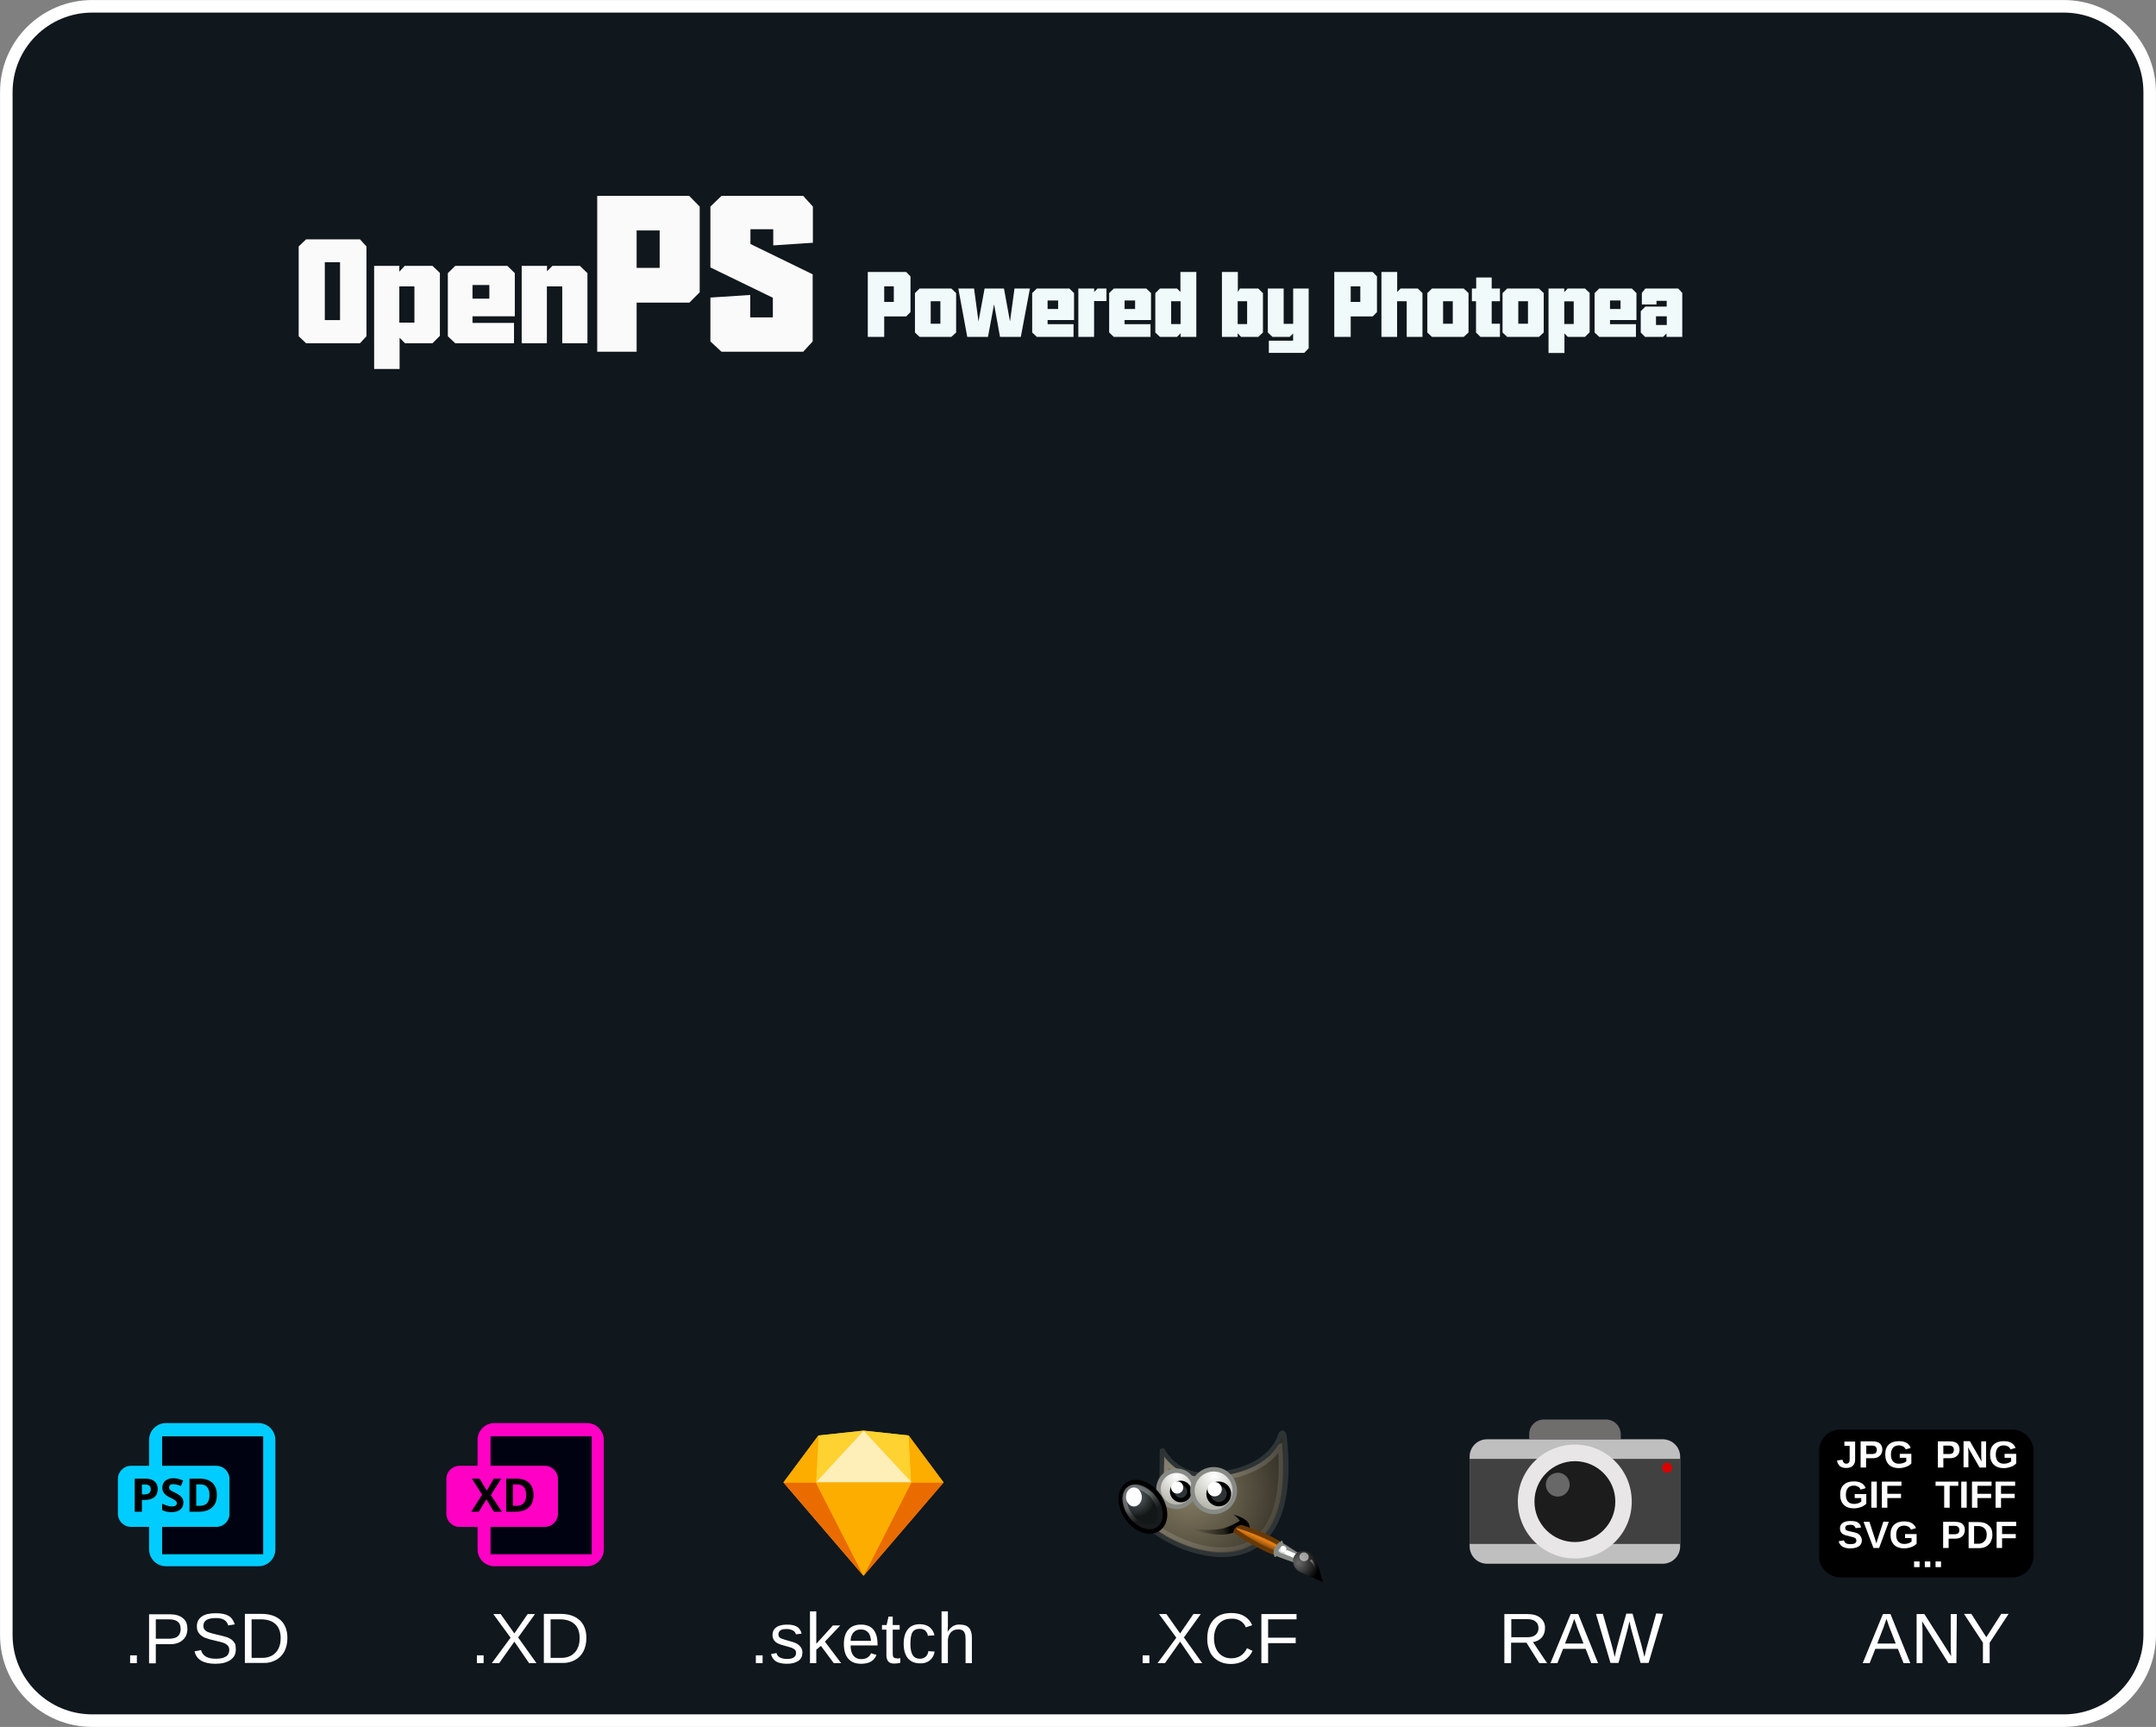 <svg xmlns="http://www.w3.org/2000/svg" viewBox="0 0 1024 820" width="1024" height="820">
	<rect x="0" y="0" width="1024" height="820" fill="#808080" stroke="none"/>
	<defs>
		<radialGradient id="grd1" gradientUnits="userSpaceOnUse"  cx="564.91" cy="708.81" r="58.85">
			<stop offset="0" stop-color="#857c63"  />
			<stop offset="1" stop-color="#221f19"  />
		</radialGradient>
		<linearGradient id="grd2" gradientUnits="userSpaceOnUse"  x1="590.501" y1="723.921" x2="567.141" y2="728.561">
			<stop offset="0" stop-color="#000000"  />
			<stop offset="1" stop-color="#000000" stop-opacity="0" />
		</linearGradient>
		<linearGradient id="grd3" gradientUnits="userSpaceOnUse"  x1="569.693" y1="694.793" x2="621.633" y2="753.753">
			<stop offset="0" stop-color="#ffffff"  />
			<stop offset="1" stop-color="#ffffff" stop-opacity="0" />
		</linearGradient>
		<radialGradient id="grd4" gradientUnits="userSpaceOnUse"  cx="558.763" cy="700.86" r="12.52">
			<stop offset="0" stop-color="#ffffff"  />
			<stop offset="1" stop-color="#b9b9b0"  />
		</radialGradient>
		<radialGradient id="grd5" gradientUnits="userSpaceOnUse"  cx="539.41" cy="710.99" r="9.39">
			<stop offset="0" stop-color="#5b676b"  />
			<stop offset="1" stop-color="#141718"  />
		</radialGradient>
		<linearGradient id="grd6" gradientUnits="userSpaceOnUse"  x1="540.545" y1="712.544" x2="545.115" y2="719.164">
			<stop offset="0" stop-color="#ffffff"  />
			<stop offset="1" stop-color="#242424"  />
		</linearGradient>
		<radialGradient id="grd7" gradientUnits="userSpaceOnUse"  cx="576.479" cy="700.74" r="14.711">
			<stop offset="0" stop-color="#ffffff"  />
			<stop offset="1" stop-color="#b9b9b0"  />
		</radialGradient>
		<linearGradient id="grd8" gradientUnits="userSpaceOnUse"  x1="598.63" y1="727.594" x2="594.22" y2="737.234">
			<stop offset="0" stop-color="#6e3d09"  />
			<stop offset="0.24" stop-color="#ea8113"  />
			<stop offset="0.62" stop-color="#5c3307"  />
			<stop offset="1" stop-color="#e07c12"  />
		</linearGradient>
		<linearGradient id="grd9" gradientUnits="userSpaceOnUse"  x1="611.024" y1="739.37" x2="612.954" y2="735.48">
			<stop offset="0" stop-color="#bdbdbd"  />
			<stop offset="0.33" stop-color="#e2e2e2"  />
			<stop offset="0.67" stop-color="#a3a3a3"  />
			<stop offset="1" stop-color="#dddddd"  />
		</linearGradient>
		<radialGradient id="grd10" gradientUnits="userSpaceOnUse"  cx="616.68" cy="742.05" r="10.21">
			<stop offset="0" stop-color="#696969"  />
			<stop offset="1" stop-color="#000000"  />
		</radialGradient>
		<linearGradient id="grd11" gradientUnits="userSpaceOnUse"  x1="622.397" y1="740.179" x2="624.867" y2="744.769">
			<stop offset="0" stop-color="#ffffff"  />
			<stop offset="1" stop-color="#ffffff" stop-opacity="0" />
		</linearGradient>
		<linearGradient id="grd12" gradientUnits="userSpaceOnUse"  x1="585.031" y1="725.495" x2="581.12" y2="726.436">
			<stop offset="0" stop-color="#000000"  />
			<stop offset="1" stop-color="#000000" stop-opacity="0" />
		</linearGradient>
	</defs>
	<style>
		tspan { white-space:pre }
		.shp0 { fill: #10171d;stroke: #ffffff;stroke-width: 5.96 } 
		.shp1 { fill: #000211 } 
		.shp2 { fill: #00ccff } 
		.shp3 { fill: #000000 } 
		.shp4 { fill: #ff00c4 } 
		.shp5 { fill: #fdb300 } 
		.shp6 { fill: #ea6c00 } 
		.shp7 { fill: #fdad00 } 
		.shp8 { fill: #fdd231 } 
		.shp9 { fill: #feeeb7 } 
		.shp10 { fill: url(#grd1);stroke: #2e3436;stroke-width: 2.11 } 
		.shp11 { fill: url(#grd2) } 
		.shp12 { opacity: 0.18;fill: none;stroke: url(#grd3);stroke-width: 2.11 } 
		.shp13 { fill: url(#grd4);stroke: #888a85;stroke-width: 2.11 } 
		.shp14 { fill: url(#grd5);stroke: #000000;stroke-width: 2.11 } 
		.shp15 { fill: #2e3436;stroke: #000000;stroke-width: 2.11 } 
		.shp16 { opacity: 0.278;fill: none;stroke: url(#grd6);stroke-width: 2.1 } 
		.shp17 { fill: #ffffff } 
		.shp18 { fill: url(#grd7);stroke: #888a85;stroke-width: 2.11 } 
		.shp19 { fill: url(#grd8);stroke: #673907;stroke-linecap:round;stroke-width: 2.11 } 
		.shp20 { fill: url(#grd9);stroke: #888a85;stroke-linecap:round;stroke-width: 2.11 } 
		.shp21 { fill: none;stroke: #ffffff;stroke-linecap:round;stroke-linejoin:round;stroke-width: 2.11 } 
		.shp22 { fill: url(#grd10) } 
		.shp23 { opacity: 0.529;fill: #ffffff } 
		.shp24 { opacity: 0.431;fill: url(#grd11) } 
		.shp25 { fill: url(#grd12) } 
		.shp26 { fill: #706d6d } 
		.shp27 { fill: #bfbfbf } 
		.shp28 { fill: #414141 } 
		.shp29 { fill: #e8e6e6 } 
		.shp30 { fill: #1c1c1c } 
		.shp31 { fill: #686868 } 
		.shp32 { fill: #da0100 } 
	</style>
	<path id="Layer" class="shp0" d="M3,43.7v732.7c0,22.4 18.3,40.6 40.8,40.6h936.4c22.5,0 40.8,-18.2 40.8,-40.7v-732.6c0,-22.5 -18.3,-40.7 -40.8,-40.7h-936.4c-22.5,0 -40.8,18.2 -40.8,40.7z" />
	<path id="Layer" class="shp1" d="M70.8,683.7v52c0,4.4 3.6,8 8,8h44c4.4,0 8,-3.6 8,-8v-52c0,-4.4 -3.6,-8 -8,-8h-44c-4.4,0 -8,3.6 -8,8z" />
	<path id="Layer" class="shp2" d="M122.8,675.7c4.4,0 8,3.6 8,8v52c0,4.4 -3.6,8 -8,8h-44c-4.4,0 -8,-3.6 -8,-8v-10.7h-8.6c-3.4,0 -6.2,-2.8 -6.2,-6.2v-16.6c0,-3.4 2.8,-6.2 6.2,-6.2h8.6v-12.3c0,-4.4 3.6,-8 8,-8zM77,738h48v-56h-48v14h25.8c3.4,0 6.2,2.8 6.2,6.2v16.6c0,3.4 -2.8,6.2 -6.2,6.2h-25.8z" />
	<path id="Layer" class="shp3" d="M74.9,707c0,1.7 -0.5,3 -1.6,3.9c-1.1,0.9 -2.6,1.3 -4.5,1.3h-1.4v5.6h-3.4v-15.7h5c1.9,0 3.3,0.4 4.3,1.2c1.1,0.9 1.6,2.1 1.6,3.7zM67.4,709.6h1.1c1,0 1.8,-0.2 2.3,-0.6c0.5,-0.4 0.8,-1 0.8,-1.8c0,-0.8 -0.2,-1.4 -0.6,-1.7c-0.4,-0.4 -1.1,-0.6 -2,-0.6h-1.6zM85.6,716.8c-1,0.8 -2.4,1.2 -4.2,1.2c-1.5,0 -3.1,-0.3 -4.4,-1v-3c1.1,0.5 2,0.8 2.7,1c0.7,0.2 1.4,0.3 2,0.3c0.7,0 1.3,-0.1 1.7,-0.4c0.4,-0.3 0.6,-0.7 0.6,-1.2c0,-0.3 -0.1,-0.6 -0.3,-0.8c-0.2,-0.3 -0.5,-0.5 -0.8,-0.7c-0.3,-0.2 -1,-0.6 -2,-1.1c-0.8,-0.3 -1.5,-0.8 -2.2,-1.3c-0.5,-0.4 -0.9,-0.9 -1.2,-1.5c-0.3,-0.6 -0.4,-1.3 -0.4,-1.9c0,-1.4 0.5,-2.5 1.4,-3.3c1.1,-0.8 2.5,-1.3 3.9,-1.2c0.8,0 1.6,0.1 2.3,0.3c0.7,0.2 1.5,0.5 2.3,0.8l-1.1,2.6c-0.8,-0.3 -1.5,-0.6 -2.1,-0.7c-0.5,-0.1 -1.1,-0.2 -1.6,-0.2c-0.6,0 -1.1,0.2 -1.4,0.4c-0.3,0.2 -0.5,0.7 -0.5,1.2c0,0.3 0.1,0.5 0.2,0.8c0.1,0.2 0.3,0.4 0.6,0.6c0.3,0.2 1,0.6 2.1,1.1c1.2,0.5 2.2,1.2 3,2.1c0.7,0.7 0.9,1.5 0.9,2.6c0,1.4 -0.5,2.5 -1.5,3.3zM100.8,715.7c-1.5,1.4 -3.6,2.1 -6.4,2.1h-4.4v-15.7h4.9c2.6,0 4.6,0.7 6,2c1.4,1.4 2.1,3.3 2.1,5.7c0,2.6 -0.7,4.6 -2.2,5.9zM99.5,709.9c0,-3.4 -1.5,-5.1 -4.5,-5.1h-1.8v10.2h1.4c3.3,0.1 4.9,-1.6 4.9,-5.1z" />
	<path id="Layer" class="shp1" d="M226.8,683.7v52c0,4.4 3.6,8 8,8h44c4.4,0 8,-3.6 8,-8v-52c0,-4.4 -3.6,-8 -8,-8h-44c-4.4,0 -8,3.6 -8,8z" />
	<path id="Layer" class="shp4" d="M278.8,675.7c4.4,0 8,3.6 8,8v52c0,4.4 -3.6,8 -8,8h-44c-4.4,0 -8,-3.6 -8,-8v-10.7h-8.6c-3.4,0 -6.2,-2.8 -6.2,-6.2v-16.6c0,-3.4 2.8,-6.2 6.2,-6.2h8.6v-12.3c0,-4.4 3.6,-8 8,-8zM233,738h48v-56h-48v14h25.8c3.4,0 6.2,2.8 6.2,6.2v16.6c0,3.4 -2.8,6.2 -6.2,6.2h-25.8z" />
	<path id="Layer" class="shp3" d="M233.1,709.9l5.3,7.9h-3.8l-3.6,-5.9l-3.6,5.9h-3.6l5.2,-8.1l-4.9,-7.6h3.7l3.4,5.7l3.3,-5.7h3.6zM251.2,715.7c-1.5,1.4 -3.6,2.1 -6.4,2.1h-4.4v-15.7h4.9c2.6,0 4.6,0.7 6,2c1.4,1.4 2.1,3.3 2.1,5.7c0,2.6 -0.7,4.6 -2.2,5.9zM245.4,704.8h-1.8v10.2h1.4c3.3,0.1 4.9,-1.6 4.9,-5.1c0,-3.4 -1.5,-5.1 -4.5,-5.1z" />
	<path id="Layer" class="shp5" d="M372.1,703.9l38,44.3l38,-44.3l-16.6,-22.3l-21.4,-2.3l-21.4,2.3z" />
	<path id="Layer" class="shp6" d="M372.1,703.9l38,44.3l-22.6,-44.3zM432.8,703.9l-22.6,44.3l38,-44.3z" />
	<path id="Layer" class="shp7" d="M410.2,748.2l22.6,-44.3h-45.3z" />
	<g id="Layer">
		<path id="Layer" class="shp8" d="M410.2,679.3l-21.4,2.3l-1.2,22.3zM432.8,703.9l-1.2,-22.3l-21.4,-2.3z" />
		<path id="Layer" class="shp7" d="M448.2,703.9l-16.6,-22.3l1.2,22.3zM387.5,703.9l1.2,-22.3l-16.6,22.3z" />
		<path id="Layer" class="shp9" d="M410.2,679.3l-22.6,24.5h45.3z" />
	</g>
	<g id="Layer">
		<g id="Layer">
			<path id="Layer" class="shp3" d="M600.2,729.2c0,-5.14 -9.61,-9.3 -21.5,-9.3c-11.89,0 -21.5,4.16 -21.5,9.3c0,5.14 9.61,9.3 21.5,9.3c11.89,0 21.5,-4.16 21.5,-9.3z" />
		</g>
		<path id="Layer" class="shp10" d="M551.7,704.2c0,0 3.7,8.6 -11.6,13.1c2.7,15 79.7,52.7 70,-35.3c-0.3,-2.1 -1.5,-2.4 -2.2,-0.2c-0.7,2.2 -6,17.7 -35.7,18.5c-14.2,0.3 -20.3,-12.2 -20.3,-12.2z" />
		<path id="Layer" class="shp11" d="M563.2,725.2c13.1,4.6 22.6,4.9 26.4,-0.5c0.3,1 2.2,2 3.2,4.5c0.5,-2.9 1.5,-4.3 -0.2,-6.5c-1.7,-2.2 -6.7,-3.6 -6.7,-3.6c0,0 1.9,1.5 3,3c-4.2,3.3 -11.5,5.9 -25.7,3.1z" />
		<path id="Layer" class="shp12" d="M608,686.7c-1.5,2.5 -3.4,4.7 -5.7,6.5c-5.5,4.6 -14.9,8.8 -30.1,9.2c-8.9,0.2 -14.7,-4.1 -18.2,-7.9l-0.3,9.4c0.3,0.9 0.9,2.9 -0.1,5.7c-1.1,3 -4.5,6.1 -10.5,8.4c0.5,1.1 1,2.2 2.6,3.8c2.6,2.5 5.6,4.7 8.8,6.5c7.2,4.1 16.5,7.4 25.1,7.5c8.7,0.2 16.6,-2.6 22,-10.5c5.1,-7.3 7.8,-19.7 6.4,-38.6z" />
		<path id="Layer" class="shp13" d="M563.1,699.5c-4.1,-2.4 -9.3,-1 -11.7,3.1c-2.4,4.1 -1,9.3 3.1,11.7c1.3,0.8 2.8,1.2 4.3,1.2c4.7,0 8.5,-3.9 8.5,-8.6c0,-3 -1.6,-5.9 -4.2,-7.4z" />
		<path id="Layer" class="shp14" d="M535.3,705c-4.1,3 -4,10 0.1,15.8c4.1,5.8 10.8,8.1 14.9,5.1c4.1,-3 4.1,-10 -0.1,-15.8c-4.1,-5.7 -10.8,-8.1 -14.9,-5.1z" />
		<path id="Layer" class="shp15" d="M560.8,704.1c-2.2,0 -4.1,1.9 -4.1,4.1c0,2.2 1.9,4.1 4.1,4.1c2.2,0 4.1,-1.8 4.1,-4.1c0,-2.3 -1.9,-4.1 -4.1,-4.1z" />
		<path id="Layer" class="shp16" d="M536.1,706.9c-1.3,1 -2.1,2.7 -2,5c0.2,2.8 1.2,5.5 2.9,7.7c1.6,2.3 3.9,4 6.5,4.9c2.2,0.7 4,0.5 5.4,-0.5c1.3,-1 2.1,-2.8 2,-5.1c-0.1,-2.8 -1.1,-5.4 -2.8,-7.6c-1.6,-2.2 -3.9,-3.9 -6.5,-4.8c-2.3,-0.8 -4.2,-0.6 -5.5,0.4z" />
		<path id="Layer" class="shp17" d="M540.4,706.9c-1.1,-0.8 -2.6,-0.8 -3.7,0c-1.2,0.8 -1.9,2.3 -1.9,3.9c0,1.5 0.7,3 1.9,3.9c1.1,0.8 2.6,0.8 3.7,0c1.2,-0.8 1.9,-2.3 1.9,-3.9c0,-1.5 -0.7,-3 -1.9,-3.9zM559.1,703.4c-1.6,0 -2.9,1.3 -2.9,2.9v0c0,1.6 1.3,2.9 2.9,2.9c1.6,0 2.9,-1.3 2.9,-2.9c0,-1.6 -1.2,-2.9 -2.9,-2.9z" />
		<path id="Layer" class="shp18" d="M581.5,699c-4.9,-2.8 -11,-1.1 -13.8,3.7c-2.8,4.9 -1.1,11 3.7,13.8c1.6,0.9 3.3,1.4 5.1,1.4c5.5,0 10,-4.5 10,-10.1c0,-3.6 -1.9,-6.9 -5,-8.8z" />
		<path id="Layer" class="shp15" d="M578.8,704.5c-2.6,0 -4.8,2.1 -4.8,4.8v0c0,2.7 2.2,4.9 4.9,4.9c2.6,0 4.8,-2.2 4.8,-4.9c0,-2.7 -2.2,-4.8 -4.9,-4.8z" />
		<path id="Layer" class="shp17" d="M576.9,703.7c-1.9,0 -3.4,1.5 -3.4,3.4v0c0,1.9 1.5,3.4 3.4,3.4c1.9,0 3.4,-1.5 3.4,-3.4c0,-1.9 -1.5,-3.4 -3.4,-3.4z" />
		<path id="Layer" class="shp19" d="M607.2,737.9l2,-3.9c-7.3,-5.3 -20.7,-9.2 -20.7,-9.2c-2.3,-1.1 -3.1,1 -1.5,2.4c0,0 11.5,8.2 20.2,10.7z" />
		<path id="Layer" class="shp20" d="M616.5,741.5l1,-2.3l-8.1,-5.2l-0.7,-0.1l-0.3,-0.9c-1.2,0.7 -2.9,3.5 -2.4,5l0.9,-0.3l0.5,0.5l9.1,3.3z" />
		<path id="Layer" class="shp21" d="M611.2,737.1l5.4,2.3" />
		<path id="Layer" class="shp22" d="M628.3,751.3c-2.5,-8.6 -3.4,-15.4 -10,-14.8c-5.3,0.5 -5.7,8.1 -0.2,10.2c3.4,1.4 6.9,3 10.2,4.6z" />
		<path id="Layer" class="shp23" d="M618.7,737.2c-0.8,0.3 -1.4,0.9 -1.5,1.6c-0.2,1 0.5,2.1 1.5,2.4c1.1,0.4 2.4,-0.2 2.8,-1.4c0.1,-0.3 0.1,-0.7 0,-1.1c-0.4,-1.2 -1.6,-1.8 -2.8,-1.5z" />
		<path id="Layer" class="shp17" d="M608.4,734.5c-0.5,0.6 -0.5,1.5 0.1,2.1c0.6,0.5 1.5,0.5 2.1,-0.1c0.5,-0.6 0.5,-1.5 -0.1,-2.1c-0.4,-0.3 -1,-0.5 -1.5,-0.3c-0.3,0 -0.5,0.2 -0.6,0.4z" />
		<path id="Layer" class="shp24" d="M623.3,740.8c-0.6,-0.7 -1.4,0.1 -0.8,0.7c1.8,1.6 2.6,4.7 2.6,4.7c0,0 -0.5,-3.8 -1.8,-5.4z" />
		<path id="Layer" class="shp25" d="M578.5,728.7c3.2,0.3 6,-0.6 7.2,-1c0.3,-2.1 2.2,-3.6 4.3,-3.6l-1.1,-2c0,0 -4.2,2.8 -8.6,3.7z" />
	</g>
	<g id="Layer">
		<path id="Layer" class="shp26" d="M762.7,674h-29.4c-3.9,0 -7,3.1 -7,7v0v2.3h43.5v-2.3c-0.1,-3.9 -3.2,-7 -7.1,-7v0z" />
		<path id="Layer" class="shp27" d="M789.7,683.4h-83.4c-4.6,0 -8.3,3.7 -8.3,8.3v42.5c0,4.6 3.7,8.3 8.3,8.3h83.4c4.6,0 8.3,-3.7 8.3,-8.3v-42.5c0,-4.6 -3.7,-8.3 -8.3,-8.3z" />
		<path id="Layer" class="shp28" d="M798,692.7h-100v40.4h100z" />
		<path id="Layer" class="shp29" d="M748,685.9c-14.9,0 -27.1,12.1 -27.1,27c0,14.9 12.1,27.1 27.1,27.1v0c14.9,0 27.1,-12.1 27,-27.1c0,-14.9 -12.1,-27 -27,-27z" />
		<path id="Layer" class="shp30" d="M748,693.8c-10.6,0 -19.2,8.6 -19.2,19.2c0,10.6 8.6,19.2 19.2,19.2c10.6,0 19.2,-8.6 19.2,-19.2c0,-10.6 -8.6,-19.2 -19.2,-19.2z" />
		<path id="Layer" class="shp31" d="M740.1,699.3c-3.1,-0.1 -5.8,2.3 -5.9,5.4c-0.1,3.1 2.3,5.8 5.4,5.9c0.2,0 0.3,0 0.5,0c3.1,-0.1 5.6,-2.8 5.4,-5.9c-0.1,-2.9 -2.4,-5.3 -5.4,-5.4z" />
		<path id="Layer" class="shp32" d="M791.8,694.5c-1.3,0 -2.4,1.1 -2.4,2.4c0,1.3 1.1,2.4 2.4,2.4c1.3,0 2.4,-1.1 2.4,-2.4c0,-1.3 -1.1,-2.4 -2.4,-2.4z" />
	</g>
	<g id="Layer">
		<path id="Layer" class="shp3" d="M864,688.8v50.2c0,5.5 4.6,10 10.2,10h81.4c5.6,0 10.1,-4.5 10.2,-10v0v-50.2c0,-5.5 -4.6,-10 -10.2,-10h-81.4c-5.6,-0.1 -10.2,4.4 -10.2,10z" />
		<path id="Layer" class="shp17" d="M873.9,696.2c-0.7,-0.6 -1.2,-1.5 -1.4,-2.7l2.6,-0.4c0.1,0.6 0.3,1.1 0.6,1.4c0.3,0.3 0.7,0.5 1.2,0.5c0.5,0 0.9,-0.2 1.2,-0.5c0.3,-0.3 0.4,-0.8 0.4,-1.5v-6.5h-2.5v-2h5.1v8.5c0,1.3 -0.4,2.3 -1.1,3c-0.8,0.7 -1.9,1.1 -3.1,1c-1.1,0.1 -2.1,-0.2 -3,-0.8zM893.5,690.4c-0.4,0.6 -0.9,1.1 -1.6,1.5c-0.7,0.3 -1.5,0.5 -2.5,0.5h-3.1v4.4h-2.6v-12.4h5.7c1.5,0 2.7,0.3 3.5,1c0.7,0.8 1.2,1.8 1.1,2.9c0,0.8 -0.2,1.5 -0.5,2.1zM891.4,688.4c0,-1.3 -0.8,-2 -2.3,-2h-2.7v4h2.8c0.7,0 1.3,-0.2 1.7,-0.5c0.3,-0.3 0.5,-0.9 0.5,-1.5zM903.9,694.7c0.6,-0.2 1.1,-0.5 1.5,-0.8v-1.7h-3.1v-1.9h5.5v4.6c-0.7,0.7 -1.6,1.3 -2.6,1.6c-1.1,0.4 -2.2,0.6 -3.4,0.6c-2,0 -3.6,-0.6 -4.7,-1.7c-1.1,-1.1 -1.7,-2.7 -1.7,-4.8c0,-2 0.5,-3.6 1.7,-4.7c1.2,-1.1 2.7,-1.6 4.8,-1.6c3,0 4.8,1.1 5.6,3.2l-2.4,0.7c-0.2,-0.6 -0.7,-1.1 -1.2,-1.4c-0.6,-0.3 -1.3,-0.5 -2,-0.5c-1.2,0 -2.2,0.4 -2.8,1.1c-0.6,0.7 -1,1.8 -1,3.2c0,1.4 0.3,2.5 1,3.3c0.6,0.7 1.5,1.1 2.8,1.1c0.7,0 1.3,-0.1 2,-0.3zM930.2,690.4c-0.4,0.6 -0.9,1.1 -1.6,1.5c-0.7,0.3 -1.5,0.5 -2.5,0.5h-3.1v4.4h-2.6v-12.4h5.7c1.5,0 2.7,0.3 3.5,1c0.7,0.8 1.1,1.8 1.1,2.9c0,0.8 -0.2,1.5 -0.5,2.1zM928,688.4c0,-1.3 -0.8,-2 -2.3,-2h-2.7v4h2.8c0.7,0 1.3,-0.2 1.7,-0.5c0.3,-0.3 0.5,-0.9 0.5,-1.5zM943.3,696.8h-3.1l-5.5,-9.6c0.1,0.9 0.2,1.7 0.2,2.2v7.3h-2.3v-12.4h3l5.6,9.7c-0.1,-0.9 -0.2,-1.7 -0.2,-2.4v-7.2h2.3zM953.7,694.7c0.6,-0.2 1.1,-0.5 1.5,-0.8v-1.7h-3.1v-1.9h5.5v4.6c-0.7,0.7 -1.6,1.3 -2.6,1.6c-1.1,0.4 -2.2,0.6 -3.4,0.6c-2,0 -3.6,-0.6 -4.7,-1.7c-1.1,-1.1 -1.7,-2.7 -1.7,-4.8c0,-2 0.5,-3.6 1.7,-4.7c1.2,-1.1 2.7,-1.6 4.8,-1.6c3,0 4.8,1.1 5.6,3.2l-2.4,0.7c-0.2,-0.6 -0.7,-1.1 -1.2,-1.4c-0.6,-0.3 -1.3,-0.5 -2,-0.5c-1.2,0 -2.2,0.4 -2.8,1.1c-0.6,0.7 -1,1.8 -1,3.2c0,1.4 0.3,2.5 1,3.3c0.7,0.7 1.6,1.1 2.8,1.1c0.7,0 1.3,-0.1 2,-0.3zM882.5,713.8c0.6,-0.2 1.1,-0.5 1.5,-0.8v-1.7h-3.1v-1.9h5.5v4.6c-0.7,0.7 -1.6,1.3 -2.6,1.6c-1.1,0.4 -2.2,0.6 -3.4,0.6c-2,0 -3.6,-0.6 -4.7,-1.7c-1.1,-1.1 -1.7,-2.7 -1.7,-4.8c0,-2 0.5,-3.6 1.7,-4.7c1.2,-1.1 2.7,-1.6 4.8,-1.6c3,0 4.8,1.1 5.6,3.2l-2.4,0.7c-0.2,-0.6 -0.7,-1.1 -1.2,-1.4c-0.6,-0.3 -1.3,-0.5 -2,-0.5c-1.2,0 -2.2,0.4 -2.8,1.1c-0.6,0.7 -1,1.8 -1,3.2c0,1.4 0.3,2.5 1,3.3c0.6,0.7 1.6,1 2.8,1.1c0.7,0 1.3,-0.1 2,-0.3zM891.4,715.9h-2.6v-12.4h2.6zM896.4,705.5v3.8h6.5v2h-6.5v4.6h-2.6v-12.4h9.3v2zM930.1,705.5h-4.1v10.4h-2.6v-10.4h-4.1v-2h10.8zM934.1,715.9h-2.6v-12.4h2.6zM939.2,705.5v3.8h6.5v2h-6.5v4.6h-2.6v-12.4h9.3v2zM950.4,705.5v3.8h6.5v2h-6.5v4.6h-2.6v-12.4h9.3v2zM882.9,734.2c-0.9,0.6 -2.2,1 -4,1c-1.3,0.1 -2.6,-0.2 -3.8,-0.8c-0.9,-0.6 -1.6,-1.5 -1.8,-2.6l2.5,-0.4c0.2,0.7 0.5,1.1 1,1.4c0.5,0.3 1.2,0.4 2.1,0.4c1.8,0 2.8,-0.5 2.8,-1.7c0,-0.3 -0.1,-0.6 -0.3,-0.9c-0.2,-0.3 -0.6,-0.4 -0.9,-0.6c-0.7,-0.2 -1.5,-0.4 -2.2,-0.6c-0.9,-0.2 -1.6,-0.4 -2,-0.5c-0.4,-0.1 -0.7,-0.3 -1,-0.5c-0.6,-0.3 -1,-0.9 -1.2,-1.5c-0.1,-0.4 -0.2,-0.8 -0.2,-1.2c0,-1.1 0.4,-2 1.3,-2.6c0.9,-0.6 2.1,-0.9 3.7,-0.9c1.6,0 2.7,0.2 3.5,0.7c0.8,0.5 1.4,1.4 1.5,2.4l-2.6,0.3c-0.1,-0.5 -0.4,-0.9 -0.8,-1.2c-0.4,-0.3 -1,-0.4 -1.7,-0.4c-1.6,0 -2.4,0.5 -2.4,1.5c0,0.3 0.1,0.6 0.2,0.8c0.2,0.2 0.4,0.4 0.8,0.5c0.3,0.1 1,0.3 2,0.5c1.2,0.2 2.1,0.5 2.6,0.7c0.5,0.2 0.9,0.5 1.2,0.8c0.3,0.3 0.5,0.6 0.7,1c0.3,0.6 0.4,1.1 0.4,1.6c0,1.2 -0.5,2.2 -1.4,2.8zM897.1,722.6l-4.6,12.4h-2.7l-4.7,-12.4h2.8l2.6,8c0.2,0.5 0.4,1.3 0.7,2.3l0.2,-0.8l0.5,-1.6l2.6,-8zM906.4,732.8c0.6,-0.2 1.1,-0.5 1.5,-0.8v-1.7h-3.1v-1.9h5.5v4.6c-0.7,0.7 -1.6,1.3 -2.6,1.6c-1.1,0.4 -2.2,0.6 -3.4,0.6c-2,0 -3.6,-0.6 -4.7,-1.7c-1.1,-1.1 -1.7,-2.7 -1.7,-4.8c0,-2 0.5,-3.6 1.7,-4.7c1.2,-1.1 2.7,-1.6 4.8,-1.6c3,0 4.8,1.1 5.6,3.2l-2.4,0.7c-0.2,-0.6 -0.7,-1.1 -1.2,-1.4c-0.6,-0.3 -1.3,-0.5 -2,-0.5c-1.2,0 -2.2,0.4 -2.8,1.1c-0.6,0.7 -1,1.8 -1,3.2c0,1.4 0.3,2.5 1,3.3c0.7,0.7 1.6,1.1 2.8,1.1c0.7,0 1.3,-0.1 2,-0.3zM932.7,728.6c-0.4,0.6 -0.9,1.1 -1.6,1.5c-0.7,0.3 -1.5,0.5 -2.5,0.5h-3.1v4.4h-2.6v-12.4h5.7c1.5,0 2.7,0.3 3.5,1c0.7,0.7 1.2,1.8 1.1,2.9c0,0.8 -0.2,1.5 -0.5,2.1zM930.6,726.5c0,-1.3 -0.8,-2 -2.3,-2h-2.7v4h2.8c0.7,0 1.3,-0.2 1.7,-0.5c0.3,-0.3 0.5,-0.8 0.5,-1.5zM945.5,732.1c-0.5,0.9 -1.2,1.7 -2.2,2.2c-0.9,0.5 -2,0.8 -3.2,0.8h-5.1v-12.4h4.6c2.1,0 3.8,0.5 4.9,1.6c1.2,0.9 1.8,2.4 1.8,4.4c0,1.3 -0.3,2.4 -0.8,3.4zM943.6,728.7c0,-1.3 -0.3,-2.3 -1.1,-3c-0.7,-0.7 -1.7,-1.1 -3,-1.1h-1.9v8.4h2.2c1,0 2,-0.4 2.7,-1.2c0.8,-0.8 1.1,-1.8 1.1,-3.1zM950.9,724.6v3.8h6.5v2h-6.5v4.6h-2.6v-12.4h9.3v2zM911.7,744.1h-2.6v-2.7h2.6zM916.8,744.1h-2.6v-2.7h2.6zM921.9,744.1h-2.6v-2.7h2.6z" />
	</g>
	<path id="Layer" class="shp17" d="M65,789.7h-3.2v-3.7h3.2zM86.8,778.7c-1.4,1.3 -3.4,2 -5.9,2h-6.9v9.1h-3.2v-23.3h9.9c2.6,0 4.7,0.6 6.1,1.8c1.5,1.1 2.2,2.8 2.2,5.1c0,2.2 -0.7,4 -2.2,5.3zM85.8,773.4c0,-3 -1.8,-4.5 -5.5,-4.5h-6.3v9.2h6.4c3.7,0 5.4,-1.6 5.4,-4.7zM109.4,788.2c-1.7,1.2 -4.1,1.8 -7.1,1.8c-5.7,0 -9,-2 -9.9,-5.9l3.1,-0.6c0.3,1.3 1.1,2.4 2.3,3.1c1.2,0.7 2.7,1 4.7,1c2.1,0 3.6,-0.3 4.7,-1c1.1,-0.6 1.7,-1.8 1.7,-3.1c0,-0.8 -0.2,-1.4 -0.5,-1.9c-0.4,-0.5 -0.9,-0.9 -1.5,-1.2c-0.6,-0.3 -1.4,-0.6 -2.3,-0.8l-2.9,-0.7c-1.4,-0.3 -2.9,-0.7 -4.2,-1.2c-0.8,-0.3 -1.6,-0.8 -2.3,-1.4c-0.5,-0.5 -1,-1.1 -1.3,-1.8c-0.3,-0.7 -0.4,-1.5 -0.4,-2.3c0,-2 0.8,-3.5 2.3,-4.6c1.5,-1.1 3.7,-1.6 6.6,-1.6c2.7,0 4.7,0.4 6.1,1.2c1.4,0.8 2.4,2.2 3,4.1l-3.1,0.5c-0.3,-1.1 -1,-2.1 -2,-2.7c-1.2,-0.6 -2.6,-0.9 -4,-0.8c-1.9,0 -3.3,0.3 -4.3,0.9c-1,0.6 -1.5,1.6 -1.5,2.8c0,0.7 0.2,1.3 0.6,1.8c0.4,0.5 0.9,0.9 1.7,1.2c0.7,0.3 2.2,0.7 4.3,1.2l2.2,0.5c0.7,0.2 1.4,0.4 2.1,0.6c0.7,0.2 1.3,0.5 1.8,0.8c0.6,0.3 1.1,0.7 1.5,1.2c0.4,0.5 0.8,1 1,1.6c0.1,0.8 0.2,1.5 0.2,2.3c0,2.2 -0.8,3.8 -2.6,5zM135.1,784.1c-0.9,1.7 -2.3,3.2 -4,4.1c-1.8,1 -3.9,1.5 -6,1.4h-8.8v-23.3h7.8c4,0 7,1 9.2,3c2.1,2 3.2,4.8 3.2,8.5c0,2.4 -0.5,4.5 -1.4,6.3zM130.9,771.2c-1.6,-1.5 -3.9,-2.3 -6.9,-2.3h-4.5v18.3h5.2c1.7,0 3.2,-0.4 4.5,-1.1c1.3,-0.8 2.4,-1.9 3,-3.2c0.8,-1.5 1.1,-3.2 1.1,-5.1c0,-2.9 -0.8,-5.1 -2.4,-6.6zM229.7,789.7h-3.2v-3.7h3.2zM254.8,789.7h-3.5l-7,-10.2l-7.2,10.2h-3.5l8.9,-12.1l-8.2,-11.2h3.5l6.5,9.2l6.3,-9.2h3.5l-8,11.1zM277.1,784.1c-0.9,1.7 -2.3,3.2 -4,4.1c-1.8,1 -3.9,1.5 -6,1.4h-8.8v-23.3h7.8c4,0 7,1 9.2,3c2.1,2 3.2,4.8 3.2,8.5c0,2.4 -0.5,4.5 -1.4,6.3zM272.9,771.2c-1.6,-1.5 -3.9,-2.3 -6.9,-2.3h-4.5v18.3h5.2c1.7,0 3.2,-0.4 4.5,-1.1c1.3,-0.8 2.4,-1.9 3,-3.2c0.8,-1.5 1.1,-3.2 1.1,-5.1c0,-2.9 -0.8,-5.1 -2.4,-6.6zM362.2,789.7h-3.2v-3.7h3.2zM379.2,788.6c-1.3,0.9 -3.1,1.4 -5.4,1.4c-2.2,0 -4,-0.4 -5.2,-1.1c-1.2,-0.8 -2.1,-2 -2.4,-3.5l2.6,-0.5c0.2,0.9 0.8,1.7 1.6,2.1c0.8,0.4 1.9,0.7 3.3,0.7c1.5,0 2.6,-0.2 3.3,-0.7c0.7,-0.5 1.1,-1.2 1.1,-2.1c0,-0.7 -0.2,-1.3 -0.7,-1.7c-0.7,-0.5 -1.5,-0.9 -2.4,-1.1l-2.1,-0.6c-1.3,-0.3 -2.5,-0.7 -3.7,-1.3c-0.7,-0.4 -1.3,-0.9 -1.7,-1.6c-0.4,-0.7 -0.6,-1.4 -0.6,-2.2c0,-1.6 0.6,-2.9 1.8,-3.7c1.2,-0.9 2.9,-1.3 5.1,-1.3c2,0 3.6,0.3 4.7,1c1.2,0.7 2,2 2.2,3.3l-2.7,0.3c-0.2,-0.8 -0.6,-1.4 -1.4,-1.8c-0.9,-0.5 -1.9,-0.7 -2.9,-0.7c-1.4,0 -2.4,0.2 -3,0.6c-0.6,0.4 -1,1.1 -1,1.9c0,0.5 0.1,0.9 0.4,1.3c0.3,0.4 0.7,0.6 1.2,0.8c0.5,0.2 1.6,0.5 3.3,1c1.6,0.4 2.7,0.8 3.4,1.1c0.7,0.3 1.2,0.7 1.6,1.1c1.1,1 1.6,2.2 1.5,3.4c0,1.7 -0.6,3 -1.9,3.9zM399.5,789.7h-3.5l-6.1,-8.2l-2.2,1.8v6.4h-3v-24.6h3v15.4l7.9,-8.7h3.5l-7.3,7.7zM404,781.3c0,2 0.4,3.6 1.3,4.8c0.9,1.1 2.1,1.7 3.7,1.7c1.3,0 2.3,-0.3 3.1,-0.8c0.7,-0.5 1.3,-1.2 1.6,-2l2.6,0.8c-1.1,2.8 -3.5,4.2 -7.3,4.2c-2.7,0 -4.7,-0.8 -6.1,-2.4c-1.4,-1.6 -2.1,-3.9 -2.1,-7c0,-3 0.7,-5.2 2.1,-6.8c1.4,-1.6 3.4,-2.4 6,-2.4c5.3,0 7.9,3.2 7.9,9.5v0.4zM413.7,779.1c-0.2,-1.9 -0.6,-3.3 -1.5,-4.1c-0.8,-0.9 -2,-1.3 -3.4,-1.3c-1.5,0 -2.6,0.5 -3.5,1.5c-0.8,1 -1.3,2.4 -1.3,3.9zM427.6,789.5c-1,0.3 -2,0.4 -3,0.4c-2.4,0 -3.6,-1.3 -3.6,-4.1v-12h-2.1v-2.2h2.2l0.9,-4h2v4h3.3v2.2h-3.3v11.3c0,0.9 0.1,1.5 0.4,1.8c0.3,0.3 0.8,0.5 1.5,0.5c0.4,0.2 0.9,0.1 1.7,-0.1zM433.5,785.9c0.8,1.2 1.9,1.7 3.4,1.7c1.1,0 2,-0.3 2.7,-0.9c0.8,-0.7 1.2,-1.6 1.3,-2.7l3,0.2c-0.2,1.6 -1,3.1 -2.2,4.1c-1.3,1.1 -3,1.6 -4.7,1.5c-2.5,0 -4.4,-0.8 -5.8,-2.4c-1.3,-1.6 -2,-3.9 -2,-6.9c0,-3 0.7,-5.3 2,-6.9c1.3,-1.6 3.2,-2.4 5.7,-2.4c1.8,0 3.4,0.5 4.6,1.4c1.2,1 2.1,2.4 2.3,3.9l-3.1,0.2c-0.1,-0.9 -0.5,-1.7 -1.2,-2.4c-0.6,-0.6 -1.5,-0.9 -2.7,-0.9c-1.6,0 -2.7,0.5 -3.4,1.6c-0.7,1.1 -1,3.1 -1,5.6c0,2.4 0.4,4.2 1.1,5.3zM452.5,772.2c1,-0.6 2.2,-0.9 3.4,-0.8c2,0 3.4,0.5 4.3,1.5c0.9,1 1.4,2.6 1.4,4.8v12h-3v-11.4c0,-1.3 -0.1,-2.2 -0.4,-2.8c-0.2,-0.6 -0.6,-1.1 -1.1,-1.4c-0.7,-0.3 -1.4,-0.5 -2.2,-0.4c-1.4,0 -2.5,0.5 -3.4,1.5c-0.9,1.1 -1.3,2.5 -1.3,3.9v10.6h-3v-24.6h3v6.4c0,0.7 0,1.4 -0.1,2.1c0,0.7 0,1.1 0,1.2c0.6,-1 1.4,-1.9 2.4,-2.6zM545.9,789.7h-3.2v-3.7h3.2zM571,789.7h-3.5l-7,-10.2l-7.2,10.2h-3.5l8.9,-12.1l-8.2,-11.2h3.5l6.5,9.2l6.3,-9.2h3.5l-8,11.1zM578.8,771.1c-1.4,1.7 -2.2,3.9 -2.2,6.8c0,2.9 0.8,5.2 2.2,6.9c1.5,1.7 3.8,2.7 6.1,2.6c3.3,0 5.8,-1.6 7.4,-4.8l2.6,1.3c-0.9,1.9 -2.3,3.5 -4.1,4.6c-1.8,1.1 -3.9,1.6 -6.1,1.6c-2.4,0 -4.4,-0.5 -6.1,-1.5c-1.7,-1 -3.1,-2.4 -3.9,-4.2c-0.9,-2 -1.4,-4.2 -1.3,-6.5c0,-3.7 1,-6.6 3,-8.8c2,-2.2 4.8,-3.2 8.4,-3.2c2.5,0 4.6,0.5 6.2,1.5c1.7,1 3,2.5 3.7,4.3l-3,1c-0.5,-1.3 -1.4,-2.4 -2.6,-3.1c-1.2,-0.7 -2.7,-1.1 -4.2,-1c-2.6,0 -4.6,0.8 -6.1,2.5zM615.8,768.9h-13.5v8.7h13.1v2.6h-13.1v9.5h-3.2v-23.3h16.7zM734.8,789.7h-3.7l-6.1,-9.7h-7.3v9.7h-3.2v-23.3h11c2.6,0 4.7,0.6 6.1,1.8c1.5,1.2 2.3,3 2.2,4.9c0,1.7 -0.5,3.2 -1.5,4.4c-1.1,1.2 -2.6,2 -4.2,2.2zM730.7,773c0,-1.4 -0.5,-2.4 -1.4,-3.1c-0.9,-0.7 -2.2,-1.1 -4,-1.1h-7.5v8.6h7.7c1.7,0 3,-0.4 3.9,-1.2c0.8,-0.7 1.4,-1.9 1.3,-3.2zM759,789.7h-3.2l-2.7,-6.8h-10.7l-2.7,6.8h-3.3l9.6,-23.3h3.6zM747.7,768.7l-0.2,0.5c-0.3,0.9 -0.7,2.1 -1.2,3.5l-3,7.7h8.8l-3,-7.7c-0.2,-0.8 -0.5,-1.6 -0.9,-2.6zM789.9,766.3l-6.9,23.3h-3.8l-4.1,-14.8c-0.3,-0.9 -0.7,-2.6 -1.2,-5l-0.7,3.2c-0.2,0.9 -1.7,6.4 -4.5,16.6h-3.8l-6.9,-23.3h3.3l4.2,14.8c0.5,1.9 1,3.8 1.4,5.7c0.3,-1.2 0.6,-2.5 0.9,-4c0.3,-1.4 1.9,-7 4.6,-16.6h3l4.1,14.5c0.6,2.4 1.1,4.4 1.5,6l0.2,-0.6l0.7,-3.1c0.2,-0.8 1.8,-6.4 4.7,-16.9zM907.3,789.7h-3.2l-2.7,-6.8h-10.7l-2.7,6.8h-3.3l9.6,-23.3h3.6zM896,768.7l-0.2,0.5c-0.3,0.9 -0.7,2.1 -1.2,3.5l-3,7.7h8.8l-3,-7.7c-0.3,-0.8 -0.6,-1.6 -0.9,-2.6zM929.2,789.7h-3.8l-12.5,-19.9l0.1,1.6l0.1,2.8v15.5h-2.8v-23.3h3.7l12.7,20c-0.1,-2.2 -0.2,-3.7 -0.2,-4.7v-15.3h2.9zM954,766.3l-9,13.7v9.7h-3.2v-9.7l-9,-13.7h3.5l7.1,11.1l7.1,-11.1z" />
	<path id="OpenPS Powered by Photopea " fill="#fbfafa" d="M161.5 151.98L161.5 124.52L154.27 124.52L154.27 151.98L161.5 151.98ZM145.38 162.98L141.86 159.66L141.86 117.03L145.38 113.64L170.98 113.64L174.05 117.03L174.05 159.66L170.98 162.98L145.38 162.98ZM196.83 153.19L196.83 135.98L189.66 135.98L189.66 153.19L196.83 153.19ZM177.7 126.25L189.66 126.25L189.66 129L192.22 126.25L205.41 126.25L208.93 129.58L208.93 159.46L205.41 162.98L192.35 162.98L189.79 160.36L189.79 175.21L177.7 175.21L177.7 126.25ZM232.42 141.8L232.42 135.34L224.42 135.34L224.42 141.8L232.42 141.8ZM216.22 162.98L212.7 159.66L212.7 129.7L216.22 126.25L240.99 126.25L244.51 129.7L244.51 150.18L224.42 150.18L224.42 153.32L244.13 153.32L244.13 162.98L216.22 162.98ZM259.74 162.98L247.78 162.98L247.78 126.25L259.81 126.25L259.81 128.81L262.37 126.25L275.42 126.25L279.01 129.7L279.01 162.98L267.04 162.98L267.04 135.98L259.74 135.98L259.74 162.98ZM313.31 127.18L313.31 109.42L302.37 109.42L302.37 127.18L313.31 127.18ZM302.37 167.02L283.65 167.02L283.65 93L327.33 93L332.32 98.09L332.32 138.79L327.42 143.69L302.37 143.69L302.37 167.02ZM342.69 167.02L337.41 162.12L337.41 141.29L356.32 140.04L356.32 150.7L367.07 150.7L367.07 141.38L337.41 126.98L337.41 98.09L342.69 93L381.47 93L386.08 98.09L386.08 115.27L367.26 116.52L367.26 108.84L356.42 108.84L356.42 115.85L385.98 130.25L385.98 162.12L381.47 167.02L342.69 167.02Z" />
	<path id="OpenPS Powered by Photopea " fill="#f0fafa" d="M424.52 143.36L424.52 135.96L419.96 135.96L419.96 143.36L424.52 143.36ZM419.96 159.96L412.16 159.96L412.16 129.12L430.36 129.12L432.44 131.24L432.44 148.2L430.4 150.24L419.96 150.24L419.96 159.96ZM446.64 153.72L446.64 143.04L442.04 143.04L442.04 153.72L446.64 153.72ZM436.76 159.96L434.56 157.88L434.56 139.16L436.76 137L451.84 137L454.12 139.16L454.12 157.88L451.84 159.96L436.76 159.96ZM459.4 159.96L455.16 137L462.64 137L464.72 152.52L464.76 152.52L467.64 137L476.84 137L479.68 152.52L479.72 152.52L481.84 137L489.16 137L484.84 159.96L474.96 159.96L472.16 144.56L472.12 144.56L469.24 159.96L459.4 159.96ZM502.56 146.72L502.56 142.68L497.56 142.68L497.56 146.72L502.56 146.72ZM492.44 159.96L490.24 157.88L490.24 139.16L492.44 137L507.92 137L510.12 139.16L510.12 151.96L497.56 151.96L497.56 153.92L509.88 153.92L509.88 159.96L492.44 159.96ZM519.64 159.96L512.16 159.96L512.16 137L519.68 137L519.68 138.64L521.28 137L525.52 137L525.52 142.96L519.64 142.96L519.64 159.96ZM539.12 146.72L539.12 142.68L534.12 142.68L534.12 146.72L539.12 146.72ZM529 159.96L526.8 157.88L526.8 139.16L529 137L544.48 137L546.68 139.16L546.68 151.96L534.12 151.96L534.12 153.92L546.44 153.92L546.44 159.96L529 159.96ZM556.24 143.04L556.24 153.88L560.72 153.88L560.72 143.04L556.24 143.04ZM568.2 159.96L560.72 159.96L560.72 158.24L559.04 159.96L550.92 159.96L548.72 157.88L548.72 139.2L550.92 137L559.04 137L560.64 138.64L560.64 129.12L568.2 129.12L568.2 159.96ZM592.32 153.88L592.32 143.04L587.84 143.04L587.84 153.88L592.32 153.88ZM587.84 159.96L580.36 159.96L580.36 129.12L587.92 129.12L587.92 138.64L588.92 137L597.64 137L599.84 139.2L599.84 157.88L597.64 159.96L589.44 159.96L587.84 158.24L587.84 159.96ZM604.36 159.96L602.16 157.88L602.16 137L609.68 137L609.68 153.76L614.2 153.76L614.2 137L621.56 137L621.56 165.36L619.44 167.56L602.64 167.56L602.64 161.76L614.16 161.76L614.16 158.36L612.56 159.96L604.36 159.96ZM646.08 143.36L646.08 135.96L641.52 135.96L641.52 143.36L646.08 143.36ZM641.52 159.96L633.72 159.96L633.72 129.12L651.92 129.12L654 131.24L654 148.2L651.96 150.24L641.52 150.24L641.52 159.96ZM663.56 159.96L656.12 159.96L656.12 129.12L663.6 129.12L663.6 138.68L665.2 137L673.4 137L675.6 139.16L675.6 159.96L668.12 159.96L668.12 143.04L663.56 143.04L663.56 159.96ZM690 153.72L690 143.04L685.4 143.04L685.4 153.72L690 153.72ZM680.12 159.96L677.92 157.88L677.92 139.16L680.12 137L695.2 137L697.48 139.16L697.48 157.88L695.2 159.96L680.12 159.96ZM699.08 143.04L699.08 137L701.12 137L701.12 131.76L708.48 131.76L708.48 137L712.4 137L712.4 143.04L708.48 143.04L708.48 153.72L712.4 153.72L712.4 159.96L703.12 159.96L701.04 157.88L701.04 143.04L699.08 143.04ZM725.72 153.72L725.72 143.04L721.12 143.04L721.12 153.72L725.72 153.72ZM715.84 159.96L713.64 157.88L713.64 139.16L715.84 137L730.92 137L733.2 139.16L733.2 157.88L730.92 159.96L715.84 159.96ZM747.44 153.84L747.44 143.08L742.96 143.08L742.96 153.84L747.44 153.84ZM735.48 137L742.96 137L742.96 138.72L744.56 137L752.8 137L755 139.08L755 157.76L752.8 159.96L744.64 159.96L743.04 158.32L743.04 167.6L735.48 167.6L735.48 137ZM769.68 146.72L769.68 142.68L764.68 142.68L764.68 146.72L769.68 146.72ZM759.56 159.96L757.36 157.88L757.36 139.16L759.56 137L775.04 137L777.24 139.16L777.24 151.96L764.68 151.96L764.68 153.92L777 153.92L777 159.96L759.56 159.96ZM791.64 154.32L791.64 150.2L786.52 150.2L786.52 154.32L791.64 154.32ZM781.32 159.96L779.28 157.88L779.28 147.76L781.48 145.56L791.6 145.56L791.6 142.84L786.76 142.84L786.76 144.56L779.8 144.56L779.8 139.08L781.48 137L797.08 137L799 139.08L799 159.96L791.52 159.96L791.52 158.32L789.88 159.96L781.32 159.96Z" />
</svg>